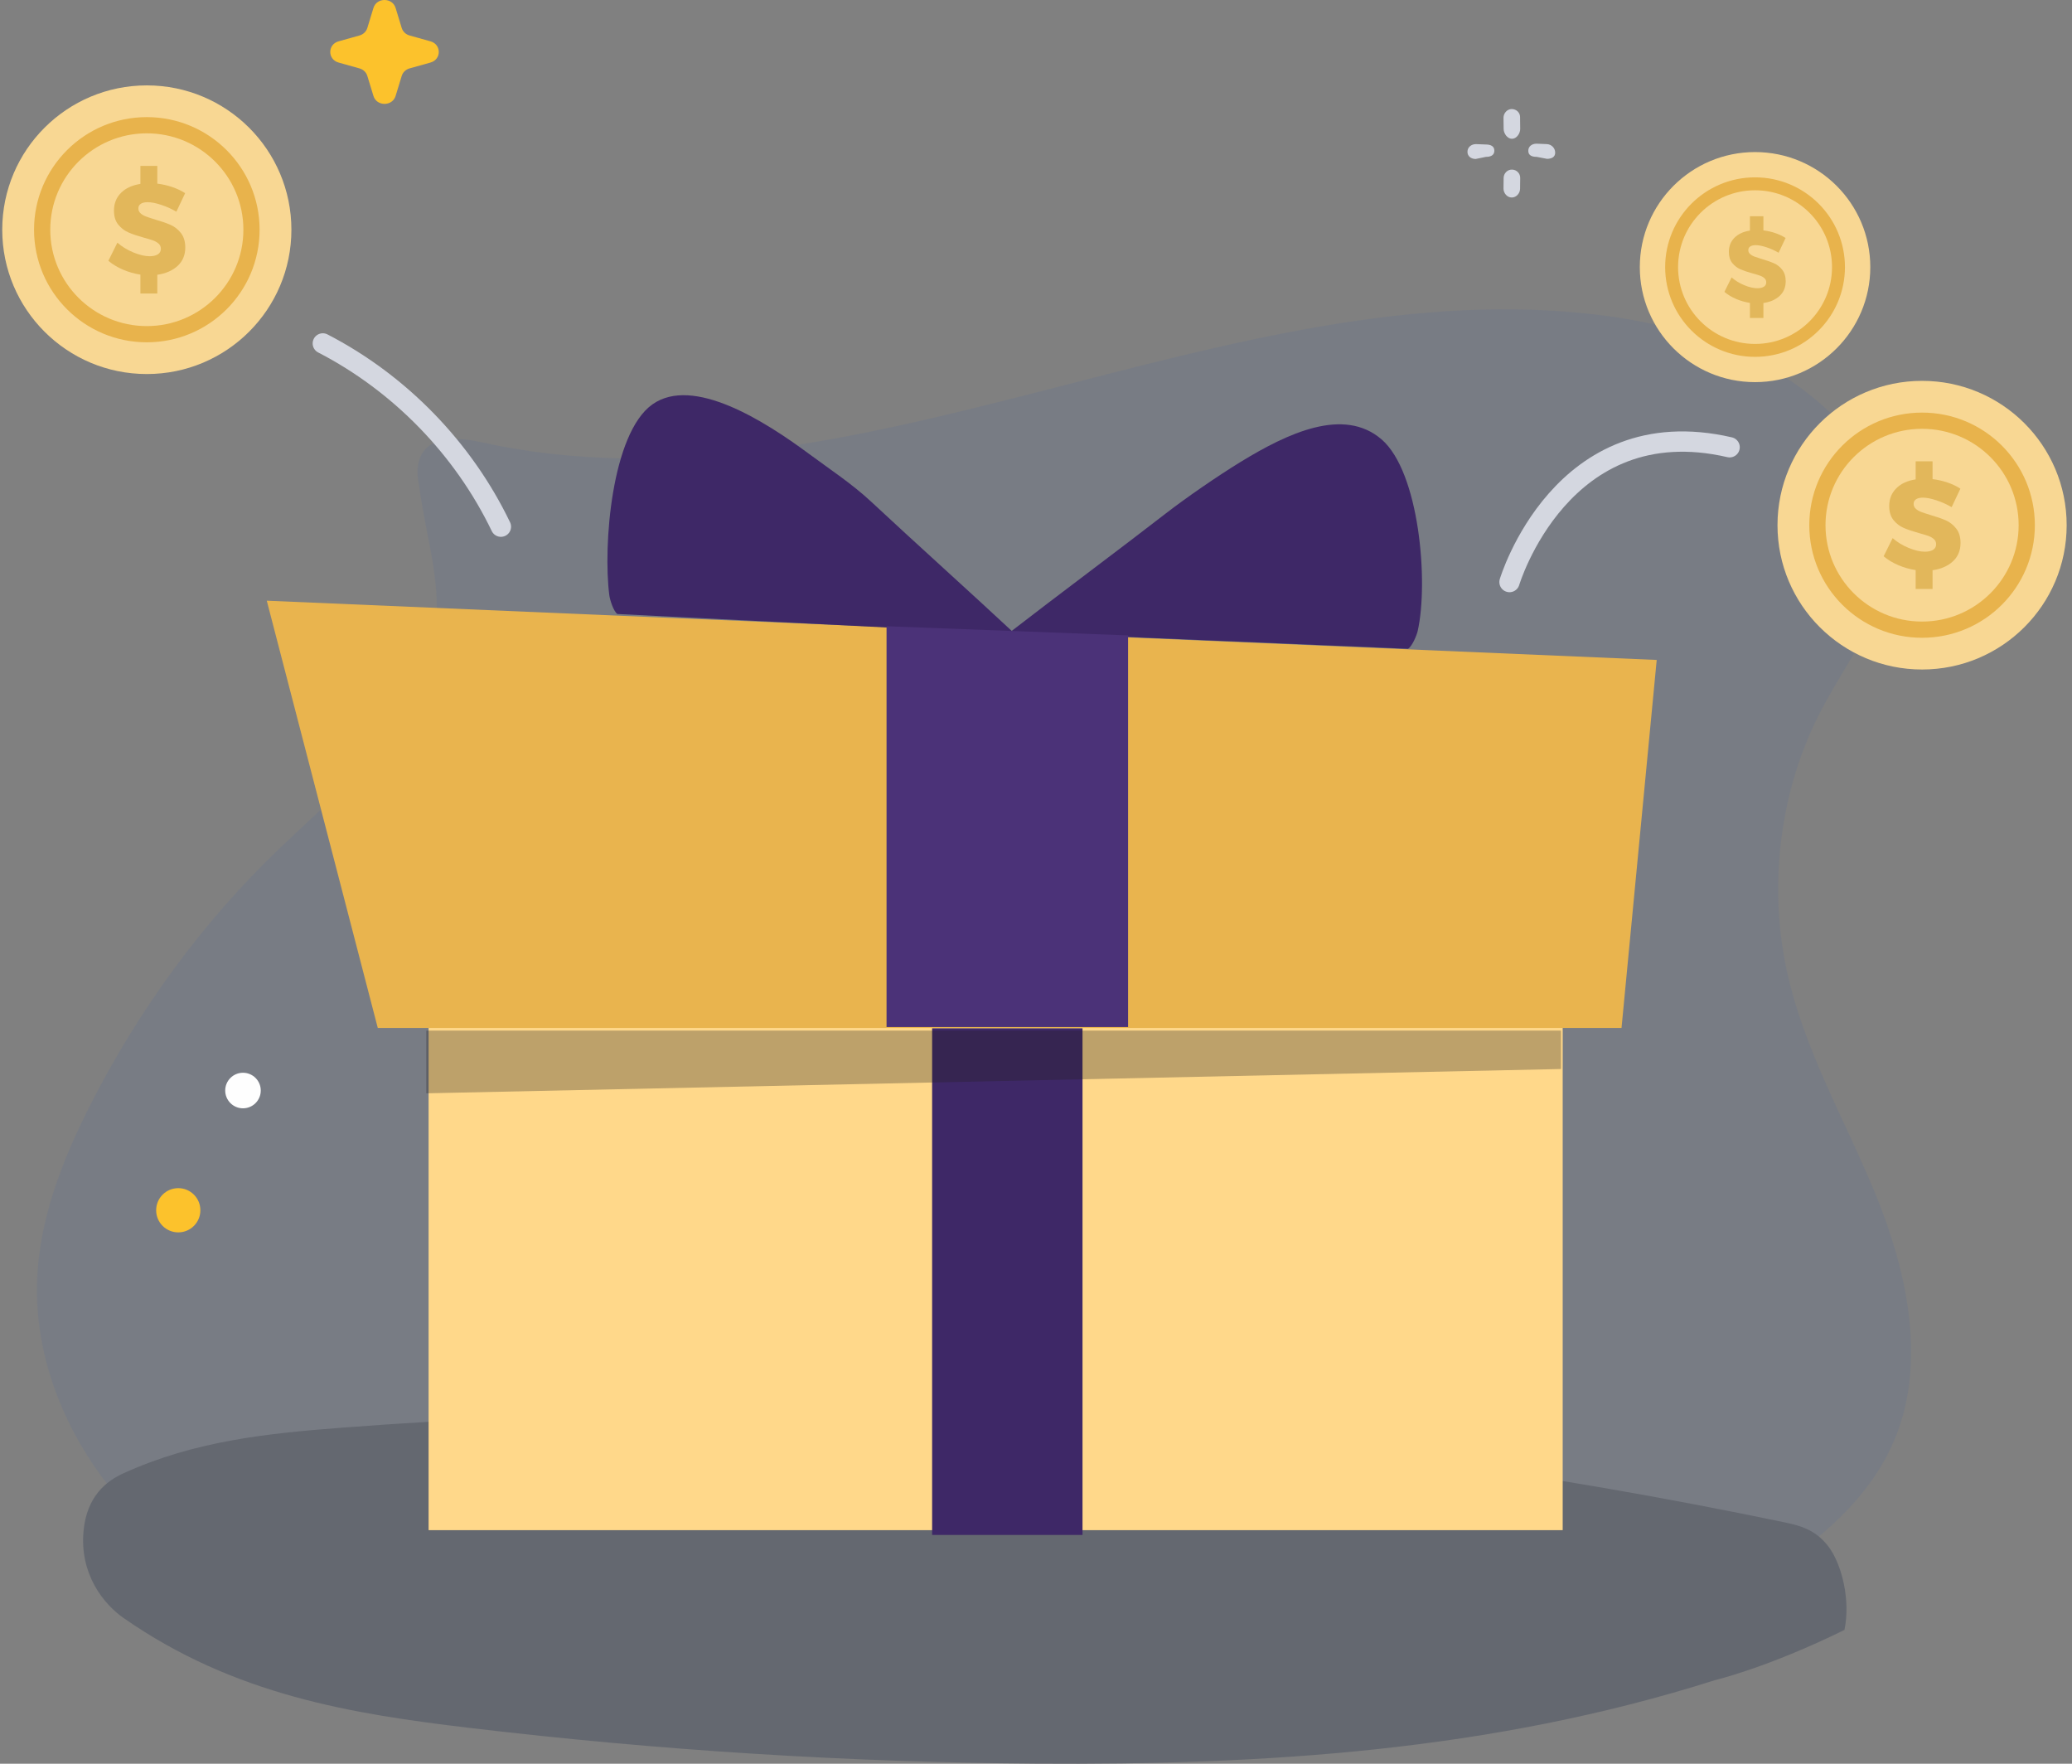 <?xml version="1.0" encoding="UTF-8"?>
<svg width="235px" height="200px" viewBox="0 0 235 200" version="1.1" xmlns="http://www.w3.org/2000/svg" xmlns:xlink="http://www.w3.org/1999/xlink">
    <rect x="0" y="0" width="235" height="200" fill="#808080" stroke="none"/>
    <!-- Generator: Sketch 49.2 (51160) - http://www.bohemiancoding.com/sketch -->
    <title>Page 1</title>
    <desc>Created with Sketch.</desc>
    <defs></defs>
    <g id="Page-1" stroke="none" stroke-width="1" fill="none" fill-rule="evenodd">
        <g id="MAR-1477-V1" transform="translate(-811, -509)">
            <g id="Insider-Deals" transform="translate(750, 425)">
                <g id="Page-1" transform="translate(61, 84)">
                    <path d="M54.476,50.127 C96.673,59.498 139.292,30.178 182.008,35.798 C192.729,37.209 203.79,41.239 210.853,50.45 C212.701,52.861 214.266,55.671 214.744,58.813 C215.962,66.821 210.139,73.673 206.487,80.675 C201.934,89.403 200.523,100.15 202.636,109.993 C204.577,119.031 209.252,126.958 212.71,135.4 C216.167,143.842 218.401,153.757 215.228,162.34 C212.41,169.962 205.936,174.95 199.618,179.118 C190.524,185.116 180.461,190.492 169.95,189.722 C161.581,189.109 153.684,184.624 145.301,184.336 C137.483,184.068 129.991,187.454 122.506,190.019 C93.876,199.832 62.264,197.739 34.621,184.816 C27.043,181.272 19.631,176.845 13.831,170.298 C8.032,163.751 3.972,154.826 4.197,145.572 C4.371,138.461 7.003,131.716 10.123,125.536 C15.712,114.469 23.029,104.518 31.636,96.278 C39.38,88.866 48.978,81.205 49.514,69.762 C49.748,64.784 48.125,59.956 47.533,55.016 C47.533,55.016 45.581,48.152 54.476,50.127" id="Fill-1" fill="#787C84"></path>
                    <path d="M209.192,184.83 C209.902,181.458 208.892,177.389 207.395,175.396 C205.898,173.403 204.051,172.974 202.279,172.604 C148.002,161.306 93.348,157.723 38.834,161.891 C30.491,162.528 22.102,163.36 13.952,167.091 C12.061,167.956 9.85,169.672 9.476,173.594 C9.012,178.477 11.727,181.88 14.011,183.473 C26.598,192.253 40.019,194.361 53.284,195.941 C74.684,198.489 96.118,199.839 117.554,199.987 C143.266,200.165 169.061,198.601 194.475,190.534 C194.475,190.534 200.449,189.126 209.192,184.83" id="Fill-1" fill="#646870"></path>
                    <polygon id="Fill-3" fill="#FFD88A" points="48.61 173.515 177.236 173.515 177.236 116.473 48.61 116.473"></polygon>
                    <polygon id="Fill-5" fill="#E9B44E" points="183.908 116.569 187.899 74.835 30.257 68.117 42.848 116.569"></polygon>
                    <path d="M114.576,71.673 C119.751,67.664 126.992,62.276 132.167,58.266 C134.542,56.426 138.104,53.976 140.666,52.405 C146.053,49.103 152.393,46.128 156.689,49.821 C160.986,53.514 162.037,66.019 160.792,71.546 C160.676,72.061 160.15,73.313 159.689,73.573 L114.576,71.673 Z" id="Fill-6" fill="#3E2867"></path>
                    <path d="M115.116,71.884 C110.333,67.416 103.618,61.384 98.834,56.916 C96.638,54.865 94.131,53.227 91.716,51.439 C86.738,47.754 78.606,42.577 73.988,45.859 C69.369,49.141 68.377,61.887 69.108,67.505 C69.176,68.029 69.585,69.324 70.02,69.625 L115.116,71.884 Z" id="Fill-7" fill="#3E2867"></path>
                    <polygon id="Fill-8" fill="#4B3278" points="127.943 116.462 100.55 116.462 100.55 71.011 127.943 72.053"></polygon>
                    <polygon id="Fill-9" fill="#3E2867" points="105.718 174.059 122.775 174.059 122.775 116.604 105.718 116.604"></polygon>
                    <path d="M171.203,66.003 C171.203,66.003 177.086,46.302 196.169,50.717" id="Stroke-10" stroke="#D4D7E0" stroke-width="2.303" stroke-linecap="round"></path>
                    <polygon id="Fill-11" fill-opacity="0.3" fill="#231F20" points="177.045 121.222 48.347 123.979 48.347 116.867 177.045 116.867"></polygon>
                    <path d="M171.476,15.738 C170.963,15.738 170.544,15.139 170.538,14.625 L170.523,13.361 C170.518,12.842 170.933,12.37 171.451,12.364 C171.977,12.372 172.396,12.75 172.402,13.268 L172.416,14.614 C172.422,15.132 172.007,15.738 171.488,15.738 L171.476,15.738 Z" id="Fill-12" fill="#D4D7E0"></path>
                    <path d="M171.463,22.396 L171.451,22.396 C170.933,22.396 170.517,21.899 170.523,21.38 L170.537,20.176 C170.544,19.657 170.973,19.215 171.488,19.232 C172.006,19.239 172.422,19.655 172.416,20.174 L172.402,21.407 C172.396,21.922 171.976,22.396 171.463,22.396" id="Fill-13" fill="#D4D7E0"></path>
                    <path d="M168.546,17.787 L168.534,17.787 L167.363,18.028 C166.845,18.021 166.429,17.724 166.435,17.205 C166.441,16.687 166.875,16.35 167.386,16.341 L168.557,16.387 C169.075,16.394 169.491,16.58 169.485,17.098 C169.479,17.613 169.059,17.787 168.546,17.787" id="Fill-14" fill="#D4D7E0"></path>
                    <path d="M174.273,17.787 C173.76,17.787 173.34,17.629 173.334,17.114 C173.328,16.596 173.744,16.298 174.262,16.292 L175.434,16.341 C175.956,16.36 176.378,16.782 176.384,17.301 C176.39,17.82 175.974,18.006 175.456,18.012 L174.285,17.787 L174.273,17.787 Z" id="Fill-15" fill="#D4D7E0"></path>
                    <path d="M22.726,137.241 C22.726,138.625 21.603,139.747 20.218,139.747 C18.833,139.747 17.711,138.625 17.711,137.241 C17.711,135.855 18.833,134.733 20.218,134.733 C21.603,134.733 22.726,135.855 22.726,137.241" id="Fill-16" fill="#FCC22C"></path>
                    <path d="M29.575,123.663 C29.575,124.776 28.673,125.679 27.559,125.679 C26.446,125.679 25.543,124.776 25.543,123.663 C25.543,122.55 26.446,121.647 27.559,121.647 C28.673,121.647 29.575,122.55 29.575,123.663" id="Fill-17" fill="#FEFEFE"></path>
                    <path d="M38.4,7.093 L40.771,7.757 C41.2,7.877 41.536,8.198 41.661,8.608 L42.355,10.878 C42.722,12.08 44.502,12.08 44.869,10.878 L45.562,8.608 C45.688,8.198 46.023,7.877 46.452,7.757 L48.824,7.093 C50.08,6.742 50.08,5.038 48.824,4.687 L46.452,4.023 C46.023,3.903 45.688,3.582 45.562,3.172 L44.869,0.902 C44.502,-0.301 42.722,-0.301 42.355,0.902 L41.661,3.172 C41.536,3.582 41.2,3.903 40.771,4.023 L38.4,4.687 C37.143,5.038 37.143,6.742 38.4,7.093" id="Fill-18" fill="#FCC22C"></path>
                    <path d="M36.612,38.943 C45.347,43.453 52.551,50.865 56.812,59.723" id="Stroke-19" stroke="#D4D7E0" stroke-width="2.303" stroke-linecap="round"></path>
                    <path d="M199.052,43.333 C206.271,43.333 212.123,37.493 212.123,30.289 C212.123,23.084 206.271,17.244 199.052,17.244 C191.834,17.244 185.982,23.084 185.982,30.289 C185.982,37.493 191.834,43.333 199.052,43.333" id="Fill-20" fill="#F8D793"></path>
                    <path d="M199.052,39.733 C204.279,39.733 208.515,35.504 208.515,30.288 C208.515,25.073 204.279,20.844 199.052,20.844 C193.826,20.844 189.59,25.073 189.59,30.288 C189.59,35.504 193.826,39.733 199.052,39.733 Z" id="Stroke-21" stroke="#E8B34C" stroke-width="1.466"></path>
                    <path d="M201.833,33.562 C201.37,33.987 200.759,34.252 200.001,34.359 L200.001,36.057 L198.472,36.057 L198.472,34.348 C197.929,34.264 197.406,34.115 196.904,33.901 C196.402,33.687 195.96,33.419 195.577,33.098 L196.393,31.458 C196.799,31.818 197.279,32.112 197.835,32.341 C198.39,32.571 198.882,32.685 199.311,32.685 C199.625,32.685 199.872,32.628 200.052,32.513 C200.232,32.399 200.322,32.23 200.322,32.009 C200.322,31.825 200.255,31.672 200.121,31.55 C199.987,31.428 199.819,31.33 199.615,31.257 C199.413,31.185 199.127,31.099 198.76,30.999 C198.208,30.847 197.752,30.692 197.392,30.535 C197.032,30.378 196.724,30.141 196.468,29.824 C196.211,29.507 196.083,29.084 196.083,28.557 C196.083,27.915 196.295,27.382 196.72,26.957 C197.145,26.533 197.729,26.263 198.472,26.149 L198.472,24.521 L200.001,24.521 L200.001,26.126 C200.46,26.18 200.908,26.281 201.345,26.43 C201.782,26.579 202.172,26.764 202.517,26.986 L201.724,28.66 C201.295,28.408 200.837,28.201 200.351,28.041 C199.864,27.88 199.457,27.8 199.127,27.8 C198.867,27.8 198.662,27.848 198.513,27.943 C198.363,28.039 198.289,28.179 198.289,28.362 C198.289,28.538 198.353,28.685 198.484,28.803 C198.614,28.922 198.775,29.018 198.966,29.09 C199.158,29.163 199.442,29.256 199.817,29.371 C200.376,29.532 200.837,29.692 201.201,29.853 C201.565,30.013 201.877,30.26 202.138,30.592 C202.398,30.925 202.529,31.359 202.529,31.894 C202.529,32.582 202.297,33.138 201.833,33.562" id="Fill-22" fill="#E2B75B"></path>
                    <path d="M217.996,75.92 C227.053,75.92 234.395,68.593 234.395,59.554 C234.395,50.516 227.053,43.188 217.996,43.188 C208.94,43.188 201.598,50.516 201.598,59.554 C201.598,68.593 208.94,75.92 217.996,75.92" id="Fill-23" fill="#F8D793"></path>
                    <path d="M217.996,71.403 C224.553,71.403 229.868,66.098 229.868,59.554 C229.868,53.01 224.553,47.706 217.996,47.706 C211.44,47.706 206.124,53.01 206.124,59.554 C206.124,66.098 211.44,71.403 217.996,71.403 Z" id="Stroke-24" stroke="#E8B34C" stroke-width="1.839"></path>
                    <path d="M221.485,63.662 C220.904,64.194 220.137,64.527 219.185,64.662 L219.185,66.791 L217.268,66.791 L217.268,64.647 C216.586,64.542 215.93,64.355 215.301,64.086 C214.671,63.817 214.116,63.482 213.636,63.079 L214.659,61.022 C215.169,61.472 215.772,61.842 216.468,62.129 C217.165,62.417 217.783,62.561 218.321,62.561 C218.715,62.561 219.025,62.489 219.251,62.345 C219.476,62.201 219.589,61.99 219.589,61.712 C219.589,61.482 219.505,61.29 219.337,61.137 C219.169,60.983 218.957,60.861 218.703,60.77 C218.448,60.679 218.09,60.571 217.629,60.446 C216.937,60.254 216.365,60.06 215.913,59.864 C215.462,59.667 215.075,59.37 214.753,58.972 C214.431,58.573 214.27,58.043 214.27,57.382 C214.27,56.576 214.537,55.907 215.07,55.375 C215.603,54.842 216.336,54.504 217.268,54.361 L217.268,52.317 L219.185,52.317 L219.185,54.332 C219.762,54.399 220.324,54.526 220.872,54.713 C221.42,54.9 221.91,55.133 222.342,55.411 L221.348,57.511 C220.809,57.195 220.235,56.936 219.625,56.735 C219.015,56.533 218.503,56.432 218.09,56.432 C217.763,56.432 217.506,56.492 217.319,56.612 C217.131,56.732 217.038,56.907 217.038,57.137 C217.038,57.358 217.119,57.542 217.283,57.691 C217.446,57.84 217.648,57.96 217.888,58.051 C218.129,58.142 218.484,58.26 218.955,58.403 C219.656,58.605 220.235,58.806 220.692,59.008 C221.148,59.209 221.54,59.518 221.867,59.935 C222.194,60.353 222.357,60.897 222.357,61.568 C222.357,62.432 222.066,63.129 221.485,63.662" id="Fill-25" fill="#E2B75B"></path>
                    <path d="M16.652,42.415 C25.709,42.415 33.05,35.087 33.05,26.049 C33.05,17.01 25.709,9.683 16.652,9.683 C7.595,9.683 0.254,17.01 0.254,26.049 C0.254,35.087 7.595,42.415 16.652,42.415" id="Fill-26" fill="#F8D793"></path>
                    <path d="M16.652,37.897 C23.209,37.897 28.524,32.593 28.524,26.049 C28.524,19.505 23.209,14.2 16.652,14.2 C10.095,14.2 4.78,19.505 4.78,26.049 C4.78,32.593 10.095,37.897 16.652,37.897 Z" id="Stroke-27" stroke="#E8B34C" stroke-width="1.839"></path>
                    <path d="M20.14,30.156 C19.559,30.688 18.793,31.022 17.841,31.156 L17.841,33.285 L15.924,33.285 L15.924,31.142 C15.242,31.036 14.586,30.849 13.956,30.58 C13.327,30.312 12.772,29.976 12.291,29.574 L13.315,27.516 C13.824,27.967 14.427,28.336 15.124,28.624 C15.821,28.912 16.438,29.056 16.976,29.056 C17.37,29.056 17.68,28.984 17.906,28.84 C18.132,28.696 18.245,28.485 18.245,28.207 C18.245,27.977 18.161,27.785 17.993,27.631 C17.824,27.478 17.613,27.355 17.359,27.264 C17.104,27.173 16.746,27.065 16.285,26.941 C15.593,26.749 15.021,26.555 14.569,26.358 C14.117,26.161 13.73,25.864 13.409,25.466 C13.087,25.068 12.926,24.538 12.926,23.876 C12.926,23.071 13.193,22.401 13.726,21.869 C14.259,21.337 14.992,20.999 15.924,20.855 L15.924,18.812 L17.841,18.812 L17.841,20.826 C18.418,20.893 18.98,21.021 19.528,21.207 C20.076,21.394 20.566,21.627 20.998,21.905 L20.004,24.006 C19.465,23.689 18.891,23.43 18.281,23.229 C17.671,23.028 17.159,22.927 16.746,22.927 C16.419,22.927 16.162,22.987 15.975,23.107 C15.787,23.226 15.694,23.401 15.694,23.631 C15.694,23.852 15.775,24.037 15.939,24.186 C16.102,24.334 16.304,24.454 16.544,24.545 C16.784,24.636 17.14,24.754 17.611,24.898 C18.312,25.099 18.891,25.3 19.348,25.502 C19.804,25.703 20.196,26.013 20.523,26.43 C20.849,26.847 21.013,27.392 21.013,28.063 C21.013,28.926 20.722,29.624 20.14,30.156" id="Fill-28" fill="#E2B75B"></path>
                </g>
            </g>
        </g>
    </g>
</svg>